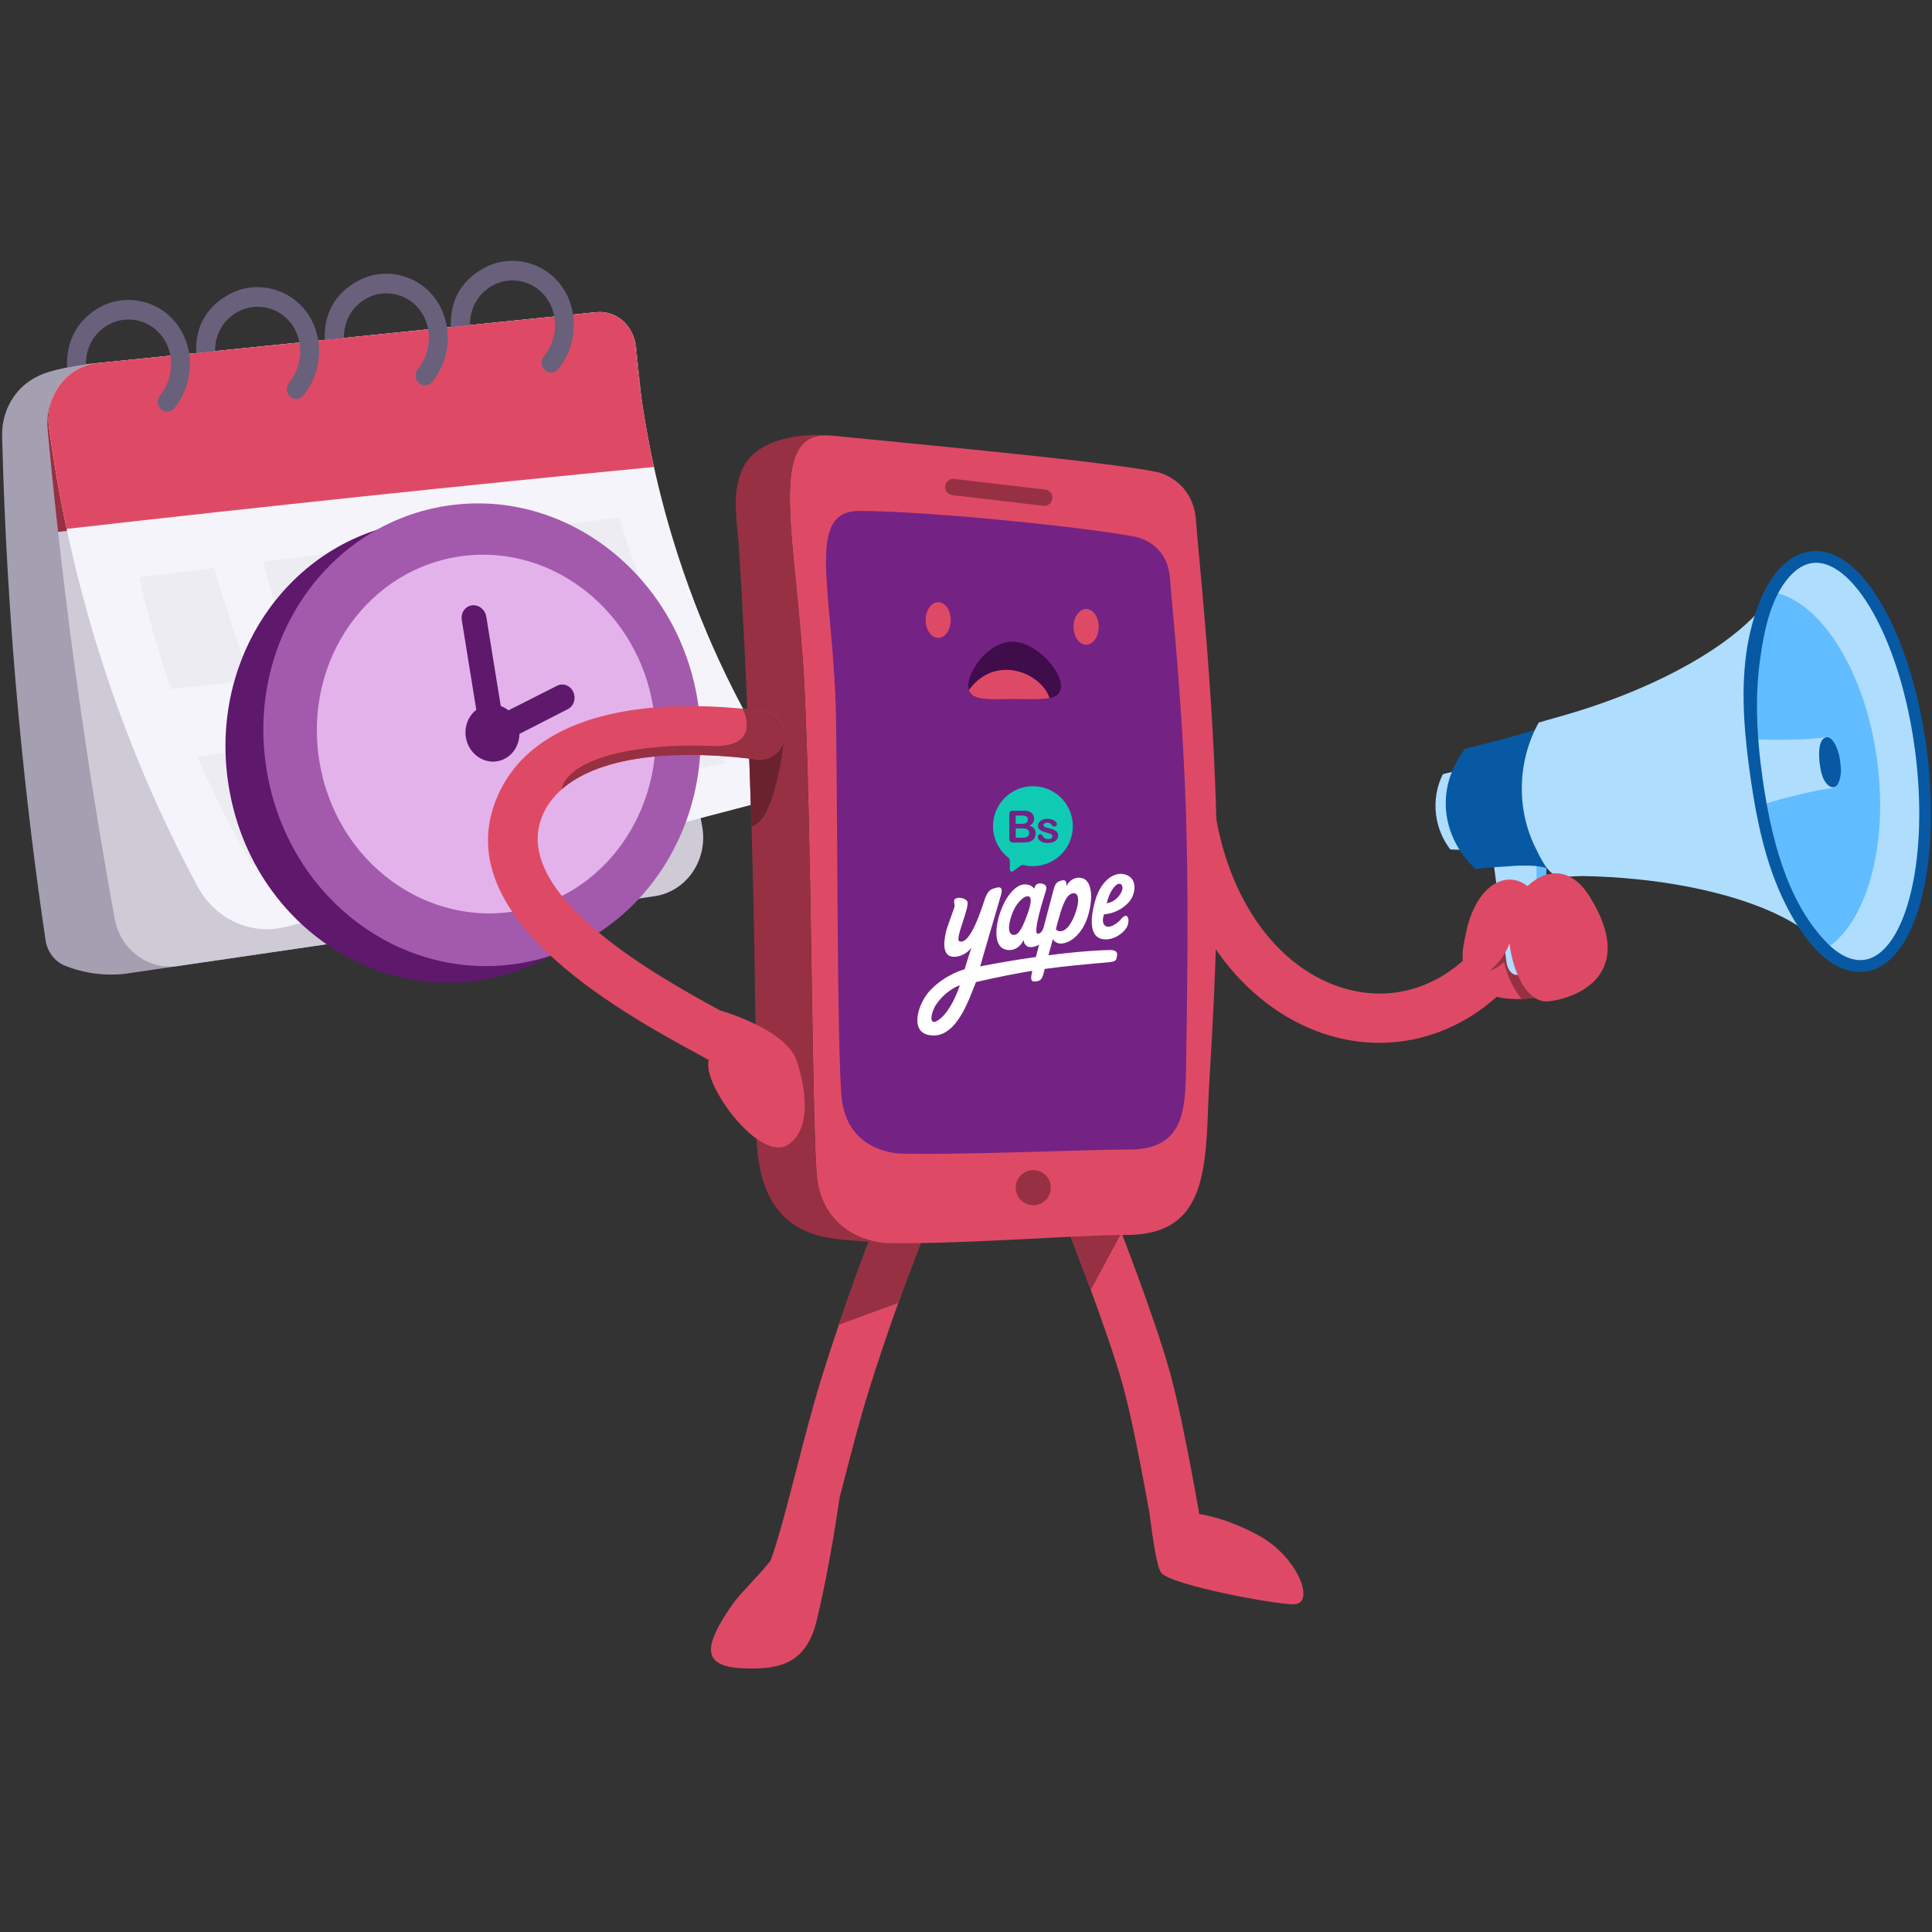 <svg width="100" height="100" viewBox="0 0 100 100" fill="none" xmlns="http://www.w3.org/2000/svg">
<rect x="0" y="0" width="100" height="100" fill="#333333" stroke="none"/>
<g clip-path="url(#clip0_707_26481)">
<path d="M33.134 46.498L6.47 50.403C6.005 50.456 5.381 50.475 4.661 50.352C4.173 50.268 3.742 50.136 3.374 49.989C2.831 49.774 2.446 49.263 2.358 48.663C1.819 45.022 1.349 41.192 0.974 37.183C0.496 32.06 0.225 27.181 0.11 22.582C0.08 21.436 0.611 20.344 1.532 19.72C1.55 19.707 1.568 19.696 1.584 19.685C2.178 19.298 2.763 19.171 3.552 19C4.208 18.857 4.764 18.805 5.153 18.785C13.639 18.088 22.125 17.391 30.612 16.695C30.651 17.135 31.148 22.785 31.687 28.875C32.142 34.025 33.106 46.184 33.133 46.498H33.134Z" fill="#A59FB2"/>
<path d="M33.878 46.388L9.204 50.002C7.666 50.227 6.229 49.153 5.938 47.558C5.263 43.852 4.636 39.997 4.073 36.001C3.401 31.237 2.872 26.635 2.463 22.212C2.302 20.487 3.506 18.953 5.154 18.785C13.693 17.913 22.234 17.041 30.773 16.169C31.86 16.058 32.83 16.888 32.937 18.024C33.248 21.304 33.623 24.672 34.07 28.122C34.731 33.221 35.5 38.113 36.346 42.784C36.657 44.503 35.536 46.146 33.878 46.389V46.388Z" fill="#CECAD6"/>
<path d="M33.577 24.115C29.352 24.627 25.123 25.122 20.893 25.6C14.933 26.275 8.97 26.918 3.003 27.527C2.803 25.728 2.623 23.956 2.461 22.212C2.301 20.487 3.504 18.953 5.153 18.784C13.692 17.912 22.233 17.041 30.772 16.168C31.859 16.057 32.828 16.887 32.936 18.023C33.125 20.021 33.339 22.052 33.577 24.115Z" fill="#973043"/>
<path d="M38.866 41.663C30.852 43.764 22.838 45.867 14.824 47.968C13.019 48.441 11.141 47.587 10.229 45.89C8.618 42.892 6.959 39.273 5.547 35.057C3.947 30.28 3.046 25.88 2.537 22.147C2.311 20.484 3.453 18.957 5.052 18.794C13.659 17.916 22.264 17.036 30.871 16.158C31.886 16.055 32.788 16.832 32.883 17.893C33.136 20.733 33.685 24.136 34.813 27.858C36.223 32.51 38.114 36.269 39.843 39.103C40.438 40.08 39.941 41.381 38.866 41.663Z" fill="#F6F4FB"/>
<path d="M12.991 35.198C11.598 35.369 10.22 35.53 8.856 35.678C8.729 35.313 8.605 34.943 8.483 34.566C7.956 32.928 7.542 31.356 7.216 29.875C8.504 29.715 9.793 29.554 11.081 29.395C11.628 31.244 12.259 33.185 12.991 35.198Z" fill="#EEECF3"/>
<path d="M20.264 34.215C18.619 34.458 16.99 34.684 15.379 34.895C14.658 32.842 14.084 30.89 13.627 29.078C15.199 28.882 16.771 28.687 18.343 28.492C18.895 30.32 19.531 32.233 20.264 34.215Z" fill="#EEECF3"/>
<path d="M26.971 33.154C25.705 33.368 24.424 33.577 23.132 33.78C22.964 33.806 22.796 33.832 22.628 33.858C21.908 31.862 21.329 29.957 20.863 28.178C22.28 28.003 23.696 27.826 25.113 27.65C25.652 29.413 26.267 31.252 26.971 33.154Z" fill="#EEECF3"/>
<path d="M33.871 31.903C32.372 32.192 30.856 32.474 29.317 32.745C28.634 30.851 28.078 29.038 27.623 27.339C29.097 27.155 30.572 26.973 32.046 26.789C32.46 28.13 32.941 29.526 33.499 30.967C33.621 31.284 33.745 31.595 33.871 31.903Z" fill="#EEECF3"/>
<path d="M16.698 44.048C15.497 44.31 14.297 44.572 13.096 44.835C12.129 43.195 11.14 41.309 10.22 39.179C11.566 38.954 12.911 38.726 14.256 38.496C15.053 40.472 15.874 42.324 16.698 44.048Z" fill="#EEECF3"/>
<path d="M23.762 42.503C22.216 42.842 20.671 43.18 19.123 43.517C18.274 41.89 17.417 40.08 16.6 38.092C18.213 37.813 19.826 37.53 21.44 37.242C22.2 39.11 22.98 40.864 23.762 42.503Z" fill="#EEECF3"/>
<path d="M30.302 41.073C28.931 41.373 27.56 41.672 26.188 41.973C25.379 40.421 24.563 38.705 23.781 36.825C24.14 36.761 24.499 36.696 24.858 36.632C25.937 36.437 27.015 36.24 28.093 36.041C28.817 37.821 29.559 39.499 30.302 41.073Z" fill="#EEECF3"/>
<path d="M37.562 39.485C35.947 39.839 34.331 40.192 32.716 40.545C31.945 39.049 31.171 37.403 30.428 35.61C31.986 35.321 33.544 35.028 35.1 34.731C35.902 36.458 36.734 38.042 37.562 39.485Z" fill="#EEECF3"/>
<path d="M33.849 24.169C28.834 24.656 23.82 25.164 18.808 25.692C13.687 26.233 8.568 26.793 3.45 27.375C3.054 25.522 2.758 23.772 2.537 22.148C2.311 20.484 3.453 18.958 5.052 18.794C13.659 17.916 22.264 17.037 30.871 16.158C31.886 16.055 32.788 16.832 32.883 17.894C33.051 19.764 33.345 21.88 33.849 24.169Z" fill="#DE4A65"/>
<path d="M3.473 19.016C3.408 17.51 4.133 16.463 5.2 15.885C6.457 15.205 8.062 15.505 9.014 16.6C10.101 17.849 10.106 19.796 9.025 21.128C8.928 21.247 8.791 21.309 8.652 21.309C8.541 21.309 8.429 21.269 8.337 21.187C8.131 21.005 8.106 20.683 8.28 20.469C9.045 19.526 9.05 18.157 8.291 17.287C7.63 16.527 6.519 16.319 5.647 16.79C4.905 17.191 4.446 17.935 4.447 18.846L3.471 19.016H3.473Z" fill="#69607B"/>
<path d="M10.154 18.274C10.089 16.768 10.816 15.801 11.883 15.223C13.14 14.543 14.744 14.843 15.697 15.938C16.783 17.187 16.789 19.134 15.707 20.466C15.611 20.585 15.473 20.647 15.335 20.647C15.223 20.647 15.111 20.607 15.019 20.526C14.814 20.343 14.789 20.021 14.963 19.807C15.728 18.864 15.732 17.495 14.974 16.625C14.313 15.866 13.201 15.657 12.329 16.128C11.587 16.53 11.131 17.262 11.132 18.173L10.152 18.273L10.154 18.274Z" fill="#69607B"/>
<path d="M16.811 17.594C16.746 16.088 17.478 15.106 18.545 14.528C19.802 13.848 21.406 14.149 22.358 15.243C23.445 16.492 23.45 18.439 22.369 19.772C22.273 19.891 22.135 19.952 21.997 19.952C21.885 19.952 21.773 19.912 21.681 19.831C21.475 19.648 21.45 19.326 21.625 19.112C22.39 18.169 22.394 16.8 21.636 15.93C20.975 15.171 19.863 14.962 18.991 15.434C18.249 15.835 17.794 16.582 17.796 17.493L16.81 17.594H16.811Z" fill="#69607B"/>
<path d="M23.338 16.927C23.273 15.421 24.004 14.44 25.071 13.862C26.328 13.182 27.933 13.482 28.885 14.577C29.972 15.826 29.977 17.773 28.896 19.105C28.799 19.224 28.662 19.286 28.523 19.286C28.412 19.286 28.3 19.246 28.208 19.165C28.002 18.982 27.977 18.66 28.151 18.446C28.916 17.503 28.921 16.134 28.162 15.264C27.501 14.505 26.39 14.296 25.518 14.767C24.776 15.169 24.32 15.915 24.323 16.826L23.337 16.927H23.338Z" fill="#69607B"/>
<path d="M34.142 37.082C35.15 43.306 31.383 49.341 25.451 50.621C19.189 51.973 12.949 47.56 11.838 40.694C10.726 33.829 15.253 27.672 21.622 26.978C27.655 26.32 33.135 30.857 34.142 37.082Z" fill="#5E186C"/>
<path d="M36.103 36.223C37.111 42.447 33.344 48.482 27.412 49.763C21.15 51.113 14.91 46.699 13.799 39.835C12.688 32.97 17.214 26.813 23.582 26.119C29.616 25.461 35.096 29.998 36.103 36.223Z" fill="#A35AAD"/>
<path d="M33.811 36.595C34.601 41.474 31.619 46.165 26.982 47.109C22.147 48.094 17.381 44.657 16.529 39.392C15.676 34.13 19.113 29.363 24.012 28.771C28.71 28.202 33.019 31.715 33.809 36.594L33.811 36.595Z" fill="#E3B2EB"/>
<path d="M26.128 37.84L24.864 38.044L23.901 32.09C23.84 31.718 24.077 31.38 24.428 31.333C24.778 31.287 25.109 31.548 25.17 31.919L26.128 37.838V37.84Z" fill="#5E186C"/>
<path d="M25.784 38.553L25.21 37.327L28.842 35.491C29.149 35.336 29.521 35.482 29.673 35.815C29.826 36.148 29.704 36.543 29.399 36.7L25.782 38.553H25.784Z" fill="#5E186C"/>
<path d="M26.865 37.72C26.995 38.524 26.491 39.276 25.735 39.404C24.979 39.531 24.245 38.977 24.113 38.166C23.981 37.355 24.497 36.599 25.261 36.479C26.025 36.36 26.736 36.917 26.865 37.72Z" fill="#5E186C"/>
<path d="M71.397 53.977C73.758 53.977 76.048 53.027 77.865 51.221C78.365 50.723 78.368 49.914 77.87 49.414C77.372 48.913 76.563 48.911 76.063 49.409C74.167 51.294 71.689 51.894 69.266 51.058C65.879 49.89 63.41 46.236 62.823 41.52C62.736 40.821 62.097 40.323 61.397 40.411C60.697 40.498 60.2 41.136 60.287 41.837C60.649 44.737 61.628 47.355 63.12 49.407C64.539 51.358 66.375 52.764 68.432 53.474C69.413 53.812 70.412 53.978 71.397 53.978V53.977Z" fill="#DE4A65"/>
<path d="M40.633 83.38C41.017 83.38 41.395 83.205 41.643 82.873C42.275 82.025 42.791 80.106 43.647 76.789C44.069 75.152 44.507 73.458 44.968 71.978C46.728 66.339 48.704 61.762 48.724 61.715C49.002 61.075 48.707 60.329 48.066 60.052C47.427 59.774 46.681 60.068 46.403 60.71C46.32 60.9 44.355 65.45 42.553 71.225C42.072 72.765 41.627 74.489 41.197 76.158C40.685 78.141 39.984 80.859 39.614 81.362C39.202 81.923 39.318 82.717 39.88 83.131C40.107 83.299 40.371 83.381 40.633 83.381H40.632L40.633 83.38Z" fill="#DE4A65"/>
<path d="M45.373 63.194C45.636 62.546 46.375 62.233 47.02 62.495C47.668 62.758 47.991 63.484 47.73 64.132C47.72 64.156 46.493 67.441 46.493 67.441L43.417 68.567C44.47 65.438 45.321 63.323 45.372 63.193L45.373 63.194Z" fill="#973043"/>
<path d="M43.453 77.536C43.453 77.536 42.977 80.987 42.273 83.872C41.734 86.085 40.409 86.445 38.4 86.348C36.332 86.247 36.394 85.229 37.878 83.093C38.593 82.064 39.94 81.081 40.851 79.282C41.555 77.889 43.026 75.653 43.454 77.536H43.453Z" fill="#DE4A65"/>
<path d="M61.132 81.655C61.2 81.655 61.268 81.65 61.336 81.639C62.026 81.527 62.494 80.878 62.383 80.188C62.343 79.939 61.389 74.078 60.571 71.088C59.752 68.095 57.642 62.753 57.554 62.527C57.296 61.878 56.561 61.559 55.912 61.816C55.262 62.073 54.944 62.809 55.202 63.458C55.224 63.512 57.35 68.896 58.132 71.754C58.914 74.615 59.876 80.533 59.886 80.592C59.987 81.213 60.523 81.655 61.133 81.655H61.132Z" fill="#DE4A65"/>
<path d="M55.202 63.458C54.945 62.808 55.263 62.072 55.913 61.816C56.563 61.56 57.297 61.878 57.555 62.526C57.581 62.591 57.772 63.077 58.051 63.806L56.46 66.767C55.794 64.959 55.213 63.486 55.202 63.458Z" fill="#973043"/>
<path d="M42.259 60.642C42.009 56.677 42.009 43.003 41.633 35.482C41.257 27.962 39.551 22.204 43.017 22.544H43.018C47.35 22.979 57.271 23.886 59.907 24.436C59.907 24.436 61.784 24.817 61.909 27.004C61.976 28.178 62.81 35.607 62.971 42.91C63.11 49.215 62.592 55.448 62.534 57.223C62.41 61.051 62.159 63.923 58.279 63.923C55.36 63.923 49.248 64.465 45.283 64.326C45.459 64.332 45.638 64.337 45.822 64.34C44.821 64.267 42.456 63.761 42.259 60.642Z" fill="#DE4A65"/>
<path d="M43.541 56.581C43.327 53.225 43.359 43.762 43.276 37.392C43.19 30.776 41.587 26.447 44.461 26.447C48.183 26.447 56.596 27.336 58.851 27.802C58.851 27.802 60.455 28.124 60.562 29.975C60.624 31.037 61.281 36.871 61.422 43.425C61.505 47.312 61.456 51.32 61.392 55.203C61.357 57.396 61.314 59.499 58.471 59.499C55.974 59.499 49.517 59.816 46.126 59.697C46.277 59.702 46.43 59.706 46.586 59.71C45.731 59.648 43.709 59.22 43.54 56.581H43.541Z" fill="#742384"/>
<path d="M50.118 35.499C50.118 36.319 51.185 36.186 52.397 36.186C53.922 36.186 54.916 36.319 54.916 35.499C54.916 34.679 53.608 33.216 52.397 33.216C51.185 33.216 50.118 34.679 50.118 35.499Z" fill="#3F0D4A"/>
<path d="M38.243 28.326C38.156 26.965 37.839 25.517 38.447 24.234C39.191 22.663 41.59 22.401 43.016 22.545C39.55 22.204 41.256 27.962 41.632 35.482C42.007 43.003 42.007 56.677 42.258 60.643C42.398 62.865 43.847 64.111 45.773 64.339C43.949 64.123 41.783 64.369 40.389 62.767C39.221 61.425 39.131 59.515 39.131 57.771C39.131 54.49 39.074 41.357 38.244 28.327L38.243 28.326Z" fill="#973043"/>
<path d="M38.896 42.782C38.843 40.963 38.777 39.055 38.696 37.093L40.606 38.05C40.606 38.05 40.198 42.491 38.896 42.782Z" fill="#6B222F"/>
<path d="M52.573 61.475C52.573 61.977 52.98 62.383 53.482 62.383C53.984 62.383 54.39 61.976 54.39 61.475C54.39 60.973 53.983 60.566 53.482 60.566C52.981 60.566 52.573 60.973 52.573 61.475Z" fill="#973043"/>
<path d="M59.519 78.441C59.519 78.441 59.81 81.069 60.11 81.414C60.679 82.068 66.114 83.07 66.983 83.037C68.116 82.996 67.151 80.558 65.148 79.474C63.145 78.391 61.269 78.019 59.518 78.441H59.519Z" fill="#DE4A65"/>
<path d="M54.05 26.183C54.261 26.183 54.444 26.025 54.47 25.809C54.498 25.577 54.33 25.367 54.099 25.34L49.39 24.788C49.157 24.759 48.948 24.928 48.92 25.159C48.893 25.391 49.06 25.601 49.291 25.628L54 26.18C54.017 26.182 54.033 26.183 54.05 26.183Z" fill="#973043"/>
<path d="M25.916 40.861C27.654 37.41 32.379 35.956 39.213 36.765C39.297 36.775 39.361 36.783 39.401 36.787C40.071 36.818 40.607 37.372 40.607 38.05C40.607 38.728 40.041 39.315 39.342 39.315C39.293 39.315 39.146 39.306 38.916 39.278C33.297 38.614 29.382 39.604 28.176 41.999C26.067 46.186 34.21 50.63 37.274 52.302C37.274 52.302 40.717 53.271 41.25 54.936C41.784 56.601 41.927 58.478 40.808 59.237C39.339 60.232 36.317 56.123 36.688 54.867C36.504 54.764 36.291 54.648 36.062 54.524C32.066 52.343 22.708 47.235 25.916 40.862V40.861Z" fill="#DE4A65"/>
<path d="M39.341 39.315C39.293 39.315 39.145 39.306 38.915 39.278C34.294 38.732 30.829 39.307 29.072 40.86C29.095 40.714 29.138 40.571 29.233 40.43C30.291 38.861 34.124 38.492 36.822 38.608C39.521 38.724 38.435 36.673 38.435 36.673C38.696 36.699 39.36 36.783 39.4 36.787C40.07 36.818 40.606 37.372 40.606 38.05C40.606 38.728 40.04 39.315 39.341 39.315Z" fill="#973043"/>
<path d="M57.44 49.173C56.443 49.196 55.311 49.308 54.266 49.445C54.381 49.023 54.496 48.606 54.496 48.606C54.496 48.606 54.617 48.864 54.954 48.836C55.434 48.797 56.015 48.326 56.294 47.468C56.59 46.556 56.559 45.522 55.946 45.438C55.45 45.37 55.216 45.809 55.182 45.897C55.182 45.897 55.285 45.498 54.971 45.569C54.67 45.637 54.615 45.772 54.542 46.013C54.529 46.055 54.279 47.002 54.018 48.001C54.014 48.007 54.011 48.015 54.008 48.023C53.944 48.249 53.814 48.325 53.72 48.331C53.416 48.352 54.06 46.341 54.109 46.188C54.174 45.987 54.212 45.835 53.99 45.752C53.841 45.696 53.636 45.717 53.577 45.878C53.552 45.946 53.534 45.995 53.534 45.995C53.534 45.995 53.362 45.742 52.985 45.779C52.607 45.815 52.133 46.277 51.821 47.086C51.509 47.895 51.377 49.054 52.126 49.166C52.506 49.223 52.824 49.004 52.989 48.645C52.989 48.645 52.961 48.885 53.211 49.001C53.31 49.047 53.554 49.028 53.784 48.897C53.724 49.125 53.668 49.341 53.618 49.533C52.004 49.764 50.733 50.02 50.733 50.02C50.734 50.019 51.605 47.016 51.802 46.355C51.966 45.802 51.652 45.923 51.42 45.992C51.172 46.065 51.056 46.275 50.934 46.655C50.399 48.317 49.974 48.836 49.664 48.726C49.38 48.625 50.265 46.859 50.05 46.627C49.863 46.426 49.48 46.439 49.408 46.558C49.336 46.677 49.444 46.785 49.399 46.954C49.353 47.122 48.999 48.035 48.962 48.239C48.926 48.443 48.62 49.575 49.441 49.522C49.926 49.491 50.257 49.122 50.292 49.02C50.142 49.46 49.929 50.169 49.929 50.169C49.929 50.169 48.937 50.423 48.149 51.257C47.523 51.918 47.085 53.34 48.025 53.562C49.486 53.907 50.166 51.672 50.516 50.831C51.698 50.562 52.6 50.382 53.434 50.248C53.422 50.297 53.414 50.33 53.411 50.344C53.336 50.694 53.354 50.834 53.626 50.799C53.92 50.761 53.956 50.61 54.05 50.244C54.057 50.219 54.065 50.188 54.074 50.152C55.063 50.014 56.033 49.926 57.369 49.808C57.784 49.771 57.779 49.702 57.819 49.453C57.864 49.171 57.539 49.171 57.44 49.173ZM54.884 47.258C55.081 46.603 55.263 46.341 55.435 46.266C55.846 46.088 55.926 46.605 55.612 47.392C55.249 48.302 54.819 48.283 54.654 48.105C54.654 48.105 54.676 47.949 54.884 47.258ZM53.048 47.661C52.873 48.088 52.709 48.389 52.482 48.392C52.156 48.396 52.162 47.905 52.392 47.286C52.584 46.766 52.939 46.437 53.131 46.399C53.322 46.361 53.546 46.441 53.048 47.661ZM48.758 52.646C47.985 53.344 48.176 52.393 48.463 51.981C49.007 51.199 49.683 50.999 49.683 50.999C49.343 52.008 48.916 52.503 48.758 52.646Z" fill="white"/>
<path d="M58.461 46.656C58.752 46.314 58.883 45.589 58.39 45.325C57.794 45.005 57.019 45.501 56.703 46.563C56.423 47.508 56.321 48.669 57.288 48.621C57.764 48.598 58.174 48.253 58.322 47.997C58.393 47.873 58.421 47.678 58.408 47.592C58.372 47.349 58.223 47.314 57.973 47.634C57.911 47.705 57.417 48.149 57.173 47.888C56.996 47.699 57.142 47.325 57.149 47.325C57.467 47.3 58.022 47.169 58.461 46.656ZM57.745 45.835C58.011 45.584 58.268 45.882 57.961 46.314C57.652 46.749 57.287 46.74 57.284 46.753C57.32 46.583 57.456 46.109 57.745 45.835Z" fill="white"/>
<path d="M53.182 42.933C53.124 42.895 53.037 42.877 52.921 42.878L52.575 42.879L52.577 43.36L52.934 43.358C53.159 43.357 53.271 43.276 53.271 43.113C53.27 43.03 53.241 42.97 53.182 42.933Z" fill="#10CBB4"/>
<path d="M53.357 40.696C52.312 40.748 51.461 41.594 51.402 42.641C51.362 43.35 51.678 43.986 52.187 44.388C52.239 44.429 52.27 44.492 52.27 44.558L52.272 45.015C52.272 45.05 52.292 45.082 52.323 45.098L52.336 45.105C52.366 45.12 52.401 45.117 52.428 45.098L52.818 44.814C52.869 44.776 52.934 44.763 52.995 44.778C53.149 44.813 53.309 44.832 53.473 44.831C54.614 44.826 55.535 43.896 55.53 42.753C55.524 41.578 54.542 40.636 53.357 40.696ZM53.539 43.385C53.492 43.459 53.429 43.514 53.349 43.549C53.299 43.571 53.241 43.585 53.176 43.594C53.112 43.603 53.036 43.608 52.949 43.608L52.447 43.611C52.375 43.611 52.323 43.595 52.292 43.562C52.261 43.53 52.245 43.478 52.244 43.407L52.239 42.17C52.239 42.097 52.254 42.045 52.286 42.013C52.317 41.981 52.369 41.965 52.44 41.965L52.972 41.962C53.05 41.962 53.118 41.967 53.176 41.976C53.233 41.986 53.285 42.004 53.331 42.031C53.369 42.054 53.404 42.084 53.434 42.119C53.464 42.155 53.487 42.194 53.503 42.237C53.519 42.28 53.527 42.325 53.527 42.373C53.528 42.538 53.446 42.658 53.282 42.736C53.498 42.803 53.607 42.937 53.608 43.136C53.608 43.228 53.585 43.311 53.539 43.385ZM54.708 43.445C54.667 43.505 54.606 43.551 54.526 43.583C54.446 43.614 54.348 43.63 54.233 43.631C54.123 43.631 54.029 43.615 53.95 43.581C53.872 43.548 53.814 43.506 53.776 43.456C53.739 43.406 53.72 43.355 53.72 43.304C53.719 43.27 53.731 43.242 53.755 43.218C53.779 43.193 53.809 43.181 53.846 43.181C53.878 43.181 53.903 43.189 53.92 43.204C53.937 43.22 53.954 43.242 53.969 43.27C54.001 43.325 54.039 43.366 54.082 43.392C54.126 43.419 54.186 43.432 54.261 43.432C54.323 43.432 54.373 43.418 54.412 43.39C54.451 43.363 54.47 43.332 54.47 43.296C54.47 43.242 54.449 43.203 54.408 43.179C54.368 43.154 54.3 43.131 54.207 43.109C54.102 43.083 54.016 43.056 53.95 43.028C53.883 42.999 53.83 42.961 53.791 42.914C53.751 42.867 53.731 42.809 53.73 42.741C53.73 42.679 53.748 42.621 53.785 42.566C53.821 42.512 53.875 42.468 53.946 42.435C54.017 42.402 54.103 42.386 54.204 42.385C54.283 42.385 54.354 42.393 54.417 42.409C54.481 42.425 54.533 42.447 54.576 42.474C54.618 42.502 54.65 42.532 54.672 42.566C54.695 42.6 54.706 42.633 54.706 42.665C54.706 42.7 54.694 42.728 54.671 42.751C54.648 42.774 54.614 42.785 54.571 42.785C54.539 42.786 54.513 42.777 54.49 42.759C54.468 42.741 54.443 42.714 54.414 42.678C54.391 42.648 54.364 42.625 54.332 42.607C54.301 42.589 54.258 42.58 54.204 42.581C54.149 42.581 54.103 42.593 54.067 42.617C54.03 42.64 54.012 42.669 54.012 42.705C54.012 42.737 54.026 42.763 54.053 42.784C54.08 42.804 54.116 42.821 54.162 42.834C54.208 42.848 54.27 42.864 54.35 42.883C54.445 42.906 54.523 42.933 54.583 42.965C54.643 42.997 54.689 43.035 54.72 43.078C54.752 43.122 54.767 43.172 54.768 43.228C54.769 43.312 54.748 43.385 54.708 43.445Z" fill="#10CBB4"/>
<path d="M53.071 42.614C53.116 42.599 53.15 42.569 53.174 42.524C53.192 42.493 53.202 42.458 53.201 42.419C53.201 42.336 53.171 42.28 53.112 42.254C53.053 42.227 52.963 42.213 52.842 42.214L52.572 42.215L52.574 42.64L52.879 42.639C52.962 42.638 53.026 42.63 53.071 42.614Z" fill="#10CBB4"/>
<path d="M47.911 32.093C47.911 32.604 48.203 33.017 48.561 33.017C48.92 33.017 49.21 32.604 49.21 32.093C49.21 31.583 48.919 31.17 48.561 31.17C48.203 31.17 47.911 31.583 47.911 32.093Z" fill="#DE4A65"/>
<path d="M55.569 32.445C55.569 32.956 55.86 33.369 56.219 33.369C56.578 33.369 56.868 32.956 56.868 32.445C56.868 31.935 56.577 31.522 56.219 31.522C55.861 31.522 55.569 31.935 55.569 32.445Z" fill="#DE4A65"/>
<path d="M50.149 35.719C50.335 36.293 51.308 36.186 52.396 36.186C53.218 36.186 53.885 36.224 54.325 36.131C53.888 34.819 51.517 33.831 50.148 35.719H50.149Z" fill="#DE4A65"/>
<path d="M81.334 50.925C80.423 51.697 77.493 52.209 76.247 50.955C75 49.702 76.251 47.4 76.492 46.86C76.89 45.971 78.906 45.002 80.341 47.077C81.223 48.352 82.272 50.13 81.335 50.924L81.334 50.925Z" fill="#DE4A65"/>
<path d="M75.883 48.369C75.921 48.498 75.984 48.691 76.074 48.92C76.368 49.674 76.541 50.113 76.878 50.21C77.261 50.321 77.689 49.944 77.851 49.785C77.947 50.228 78.129 50.778 78.487 51.334C78.575 51.471 78.666 51.594 78.757 51.708C79.816 51.666 80.855 51.332 81.334 50.925C82.271 50.132 81.222 48.353 80.34 47.078C78.906 45.004 76.89 45.972 76.492 46.861C76.386 47.1 76.082 47.684 75.883 48.369Z" fill="#973043"/>
<path d="M76.162 42.652C76.288 43.163 76.477 43.639 76.716 44.064C76.405 44.028 76.083 44.003 75.756 43.989C75.733 43.988 75.706 43.987 75.677 43.987C75.631 43.986 75.581 43.983 75.528 43.983C75.484 43.981 75.44 43.98 75.397 43.979C75.224 43.975 75.069 43.971 75.069 43.969C74.881 43.725 74.722 43.457 74.599 43.167C74.468 42.861 74.377 42.531 74.331 42.184C74.235 41.442 74.365 40.722 74.668 40.098C74.692 40.048 74.965 40.006 75.017 39.991C75.217 39.93 75.417 39.868 75.614 39.8C75.717 39.764 75.821 39.728 75.925 39.69C75.966 39.675 76.216 39.611 76.227 39.574C76.004 40.303 75.928 41.127 76.038 41.983C76.068 42.212 76.11 42.436 76.163 42.654L76.162 42.652Z" fill="#AFDDFD"/>
<path d="M79.045 50.391C78.787 50.425 78.537 50.136 78.487 49.746L77.787 44.352L80.041 44.355L80.044 45.603L79.743 46.108L79.932 47.006L79.731 47.992L80.442 49.551C80.56 50.459 79.045 50.392 79.045 50.392L79.045 50.391Z" fill="#61BDFF"/>
<path d="M78.535 50.458C78.278 50.491 78.028 50.203 77.977 49.812L77.278 44.419L79.531 44.421L79.535 45.669L79.234 46.174L79.423 47.072L79.222 48.058L79.933 49.617C80.05 50.525 78.535 50.459 78.535 50.459L78.535 50.458Z" fill="#AFDDFD"/>
<path d="M79.45 37.777C79.433 37.812 79.416 37.847 79.399 37.882C78.879 38.989 78.68 40.231 78.82 41.446C78.97 42.748 79.592 43.788 80.111 44.961C79.649 44.747 78.513 44.797 78.144 44.835C77.828 44.867 76.965 44.881 76.388 44.989C74.98 43.698 74.425 41.747 75.15 39.949C75.316 39.54 75.539 39.142 75.814 38.764C75.817 38.758 76.198 38.664 76.57 38.572C77.537 38.333 78.499 38.075 79.45 37.777Z" fill="#0759A4"/>
<path d="M94.005 48.644C93.379 48.05 92.468 47.507 91.337 47.04C88.988 46.069 85.689 45.425 82.027 45.345C81.571 45.334 81.015 45.425 80.573 45.317C80.081 45.198 79.697 44.324 79.488 43.906C79.175 43.281 78.962 42.605 78.853 41.914C78.639 40.554 78.827 39.136 79.398 37.883C79.413 37.848 79.43 37.812 79.448 37.778C79.51 37.65 79.576 37.523 79.646 37.399C79.652 37.389 80.574 37.135 80.949 37.027C84.295 36.065 87.193 34.696 89.209 33.241C90.33 32.432 91.179 31.599 91.681 30.793C91.542 31.09 91.415 31.418 91.302 31.772C90.836 33.23 90.7 34.851 90.658 36.379C90.614 37.986 90.741 39.597 91.032 41.178C91.275 42.498 91.634 43.796 92.105 45.053C92.583 46.327 93.126 47.597 94.004 48.646L94.005 48.644Z" fill="#AFDDFD"/>
<path d="M99.428 38.857C99.784 41.594 99.686 44.142 99.237 46.109C98.729 48.34 97.771 49.824 96.513 49.987C96.112 50.039 95.55 49.871 95.304 49.746C95.286 49.736 95.268 49.728 95.25 49.718C95.23 49.707 95.21 49.696 95.191 49.685C95.179 49.679 95.166 49.672 95.155 49.665C95.134 49.653 95.113 49.64 95.092 49.628C95.076 49.618 95.061 49.608 95.045 49.597C95.03 49.588 95.014 49.578 95 49.567C94.998 49.566 94.994 49.564 94.992 49.563C94.978 49.553 94.962 49.543 94.948 49.533C94.931 49.521 94.916 49.511 94.9 49.499C94.898 49.499 94.897 49.497 94.895 49.495C93.974 48.825 93.297 47.732 92.793 46.732C92.239 45.63 91.814 44.44 91.499 43.249C90.934 41.12 90.632 38.854 90.634 36.647C90.636 34.565 90.879 32.066 91.972 30.246C92.181 29.898 92.413 29.607 92.664 29.381C92.999 29.078 93.37 28.892 93.771 28.84C96.139 28.533 98.673 33.018 99.43 38.858L99.428 38.857Z" fill="#AFDDFD"/>
<path d="M97.168 39.421C97.42 41.361 97.341 43.204 96.998 44.774C96.552 46.823 95.657 48.408 94.464 49.134C93.522 48.232 92.861 46.872 92.339 45.69C90.904 42.443 90.436 38.633 90.737 35.113C90.864 33.634 91.073 32.005 91.755 30.642C94.244 31.105 96.563 34.751 97.168 39.421Z" fill="#61BDFF"/>
<path d="M93.187 41.112C92.458 41.277 91.769 41.471 91.143 41.68C91.028 41.129 90.93 40.558 90.854 39.97C90.778 39.385 90.727 38.812 90.698 38.252C91.357 38.294 92.073 38.306 92.821 38.281C93.551 38.256 93.905 38.242 94.547 38.159C94.842 38.12 95.156 38.678 95.251 39.404C95.345 40.13 95.183 40.749 94.889 40.788C94.246 40.87 93.901 40.948 93.189 41.111L93.187 41.112Z" fill="#AFDDFD"/>
<path d="M95.251 39.406C95.298 39.767 95.321 40.234 95.138 40.567C94.979 40.857 94.717 40.767 94.536 40.553C94.316 40.292 94.244 39.91 94.196 39.581C94.15 39.261 94.053 38.225 94.547 38.161C94.842 38.122 95.156 38.681 95.251 39.406Z" fill="#0759A4"/>
<path d="M98.408 48.996C98.889 48.295 99.268 47.347 99.534 46.178C100.007 44.102 100.076 41.489 99.73 38.818C99.359 35.956 98.555 33.319 97.468 31.394C96.334 29.387 95.006 28.373 93.73 28.538C91.523 28.824 90.635 32.004 90.386 33.821C90.086 36.023 90.32 38.298 90.638 40.465C90.933 42.466 91.357 44.483 92.195 46.333C92.915 47.922 94.471 50.558 96.551 50.288C97.256 50.196 97.879 49.761 98.406 48.996L98.408 48.996ZM94.557 48.796C92.427 46.613 91.642 43.179 91.227 40.265C91.192 40.02 91.16 39.774 91.13 39.526C90.919 37.764 90.854 35.972 91.092 34.209C91.299 32.677 91.665 30.69 92.867 29.606C93.162 29.34 93.48 29.184 93.81 29.14C94.304 29.077 94.824 29.261 95.358 29.69C95.907 30.133 96.44 30.805 96.94 31.692C97.99 33.551 98.767 36.109 99.129 38.895C99.466 41.496 99.4 44.033 98.942 46.041C98.447 48.218 97.547 49.546 96.475 49.684C96.01 49.745 95.555 49.57 95.163 49.306C94.938 49.156 94.732 48.976 94.557 48.795L94.557 48.796ZM91.186 40.147L91.186 40.145C91.186 40.145 91.186 40.146 91.186 40.147Z" fill="#0759A4"/>
<path d="M82.287 46.416C80.985 44.32 79.175 45.273 78.381 46.781C77.587 48.289 78.539 52.02 80.159 51.83C81.78 51.641 84.717 50.329 82.287 46.416Z" fill="#DE4A65"/>
<path d="M78.365 47.856C78.953 48.909 80 49.766 80.652 49.194C81.181 48.73 80.51 46.94 79.033 45.84C77.836 44.95 76.23 45.991 75.819 48.613C75.289 51.987 78.176 50.252 78.366 47.856H78.365Z" fill="#DE4A65"/>
</g>
<defs>
<clipPath id="clip0_707_26481">
<rect width="100" height="100" fill="white"/>
</clipPath>
</defs>
</svg>
